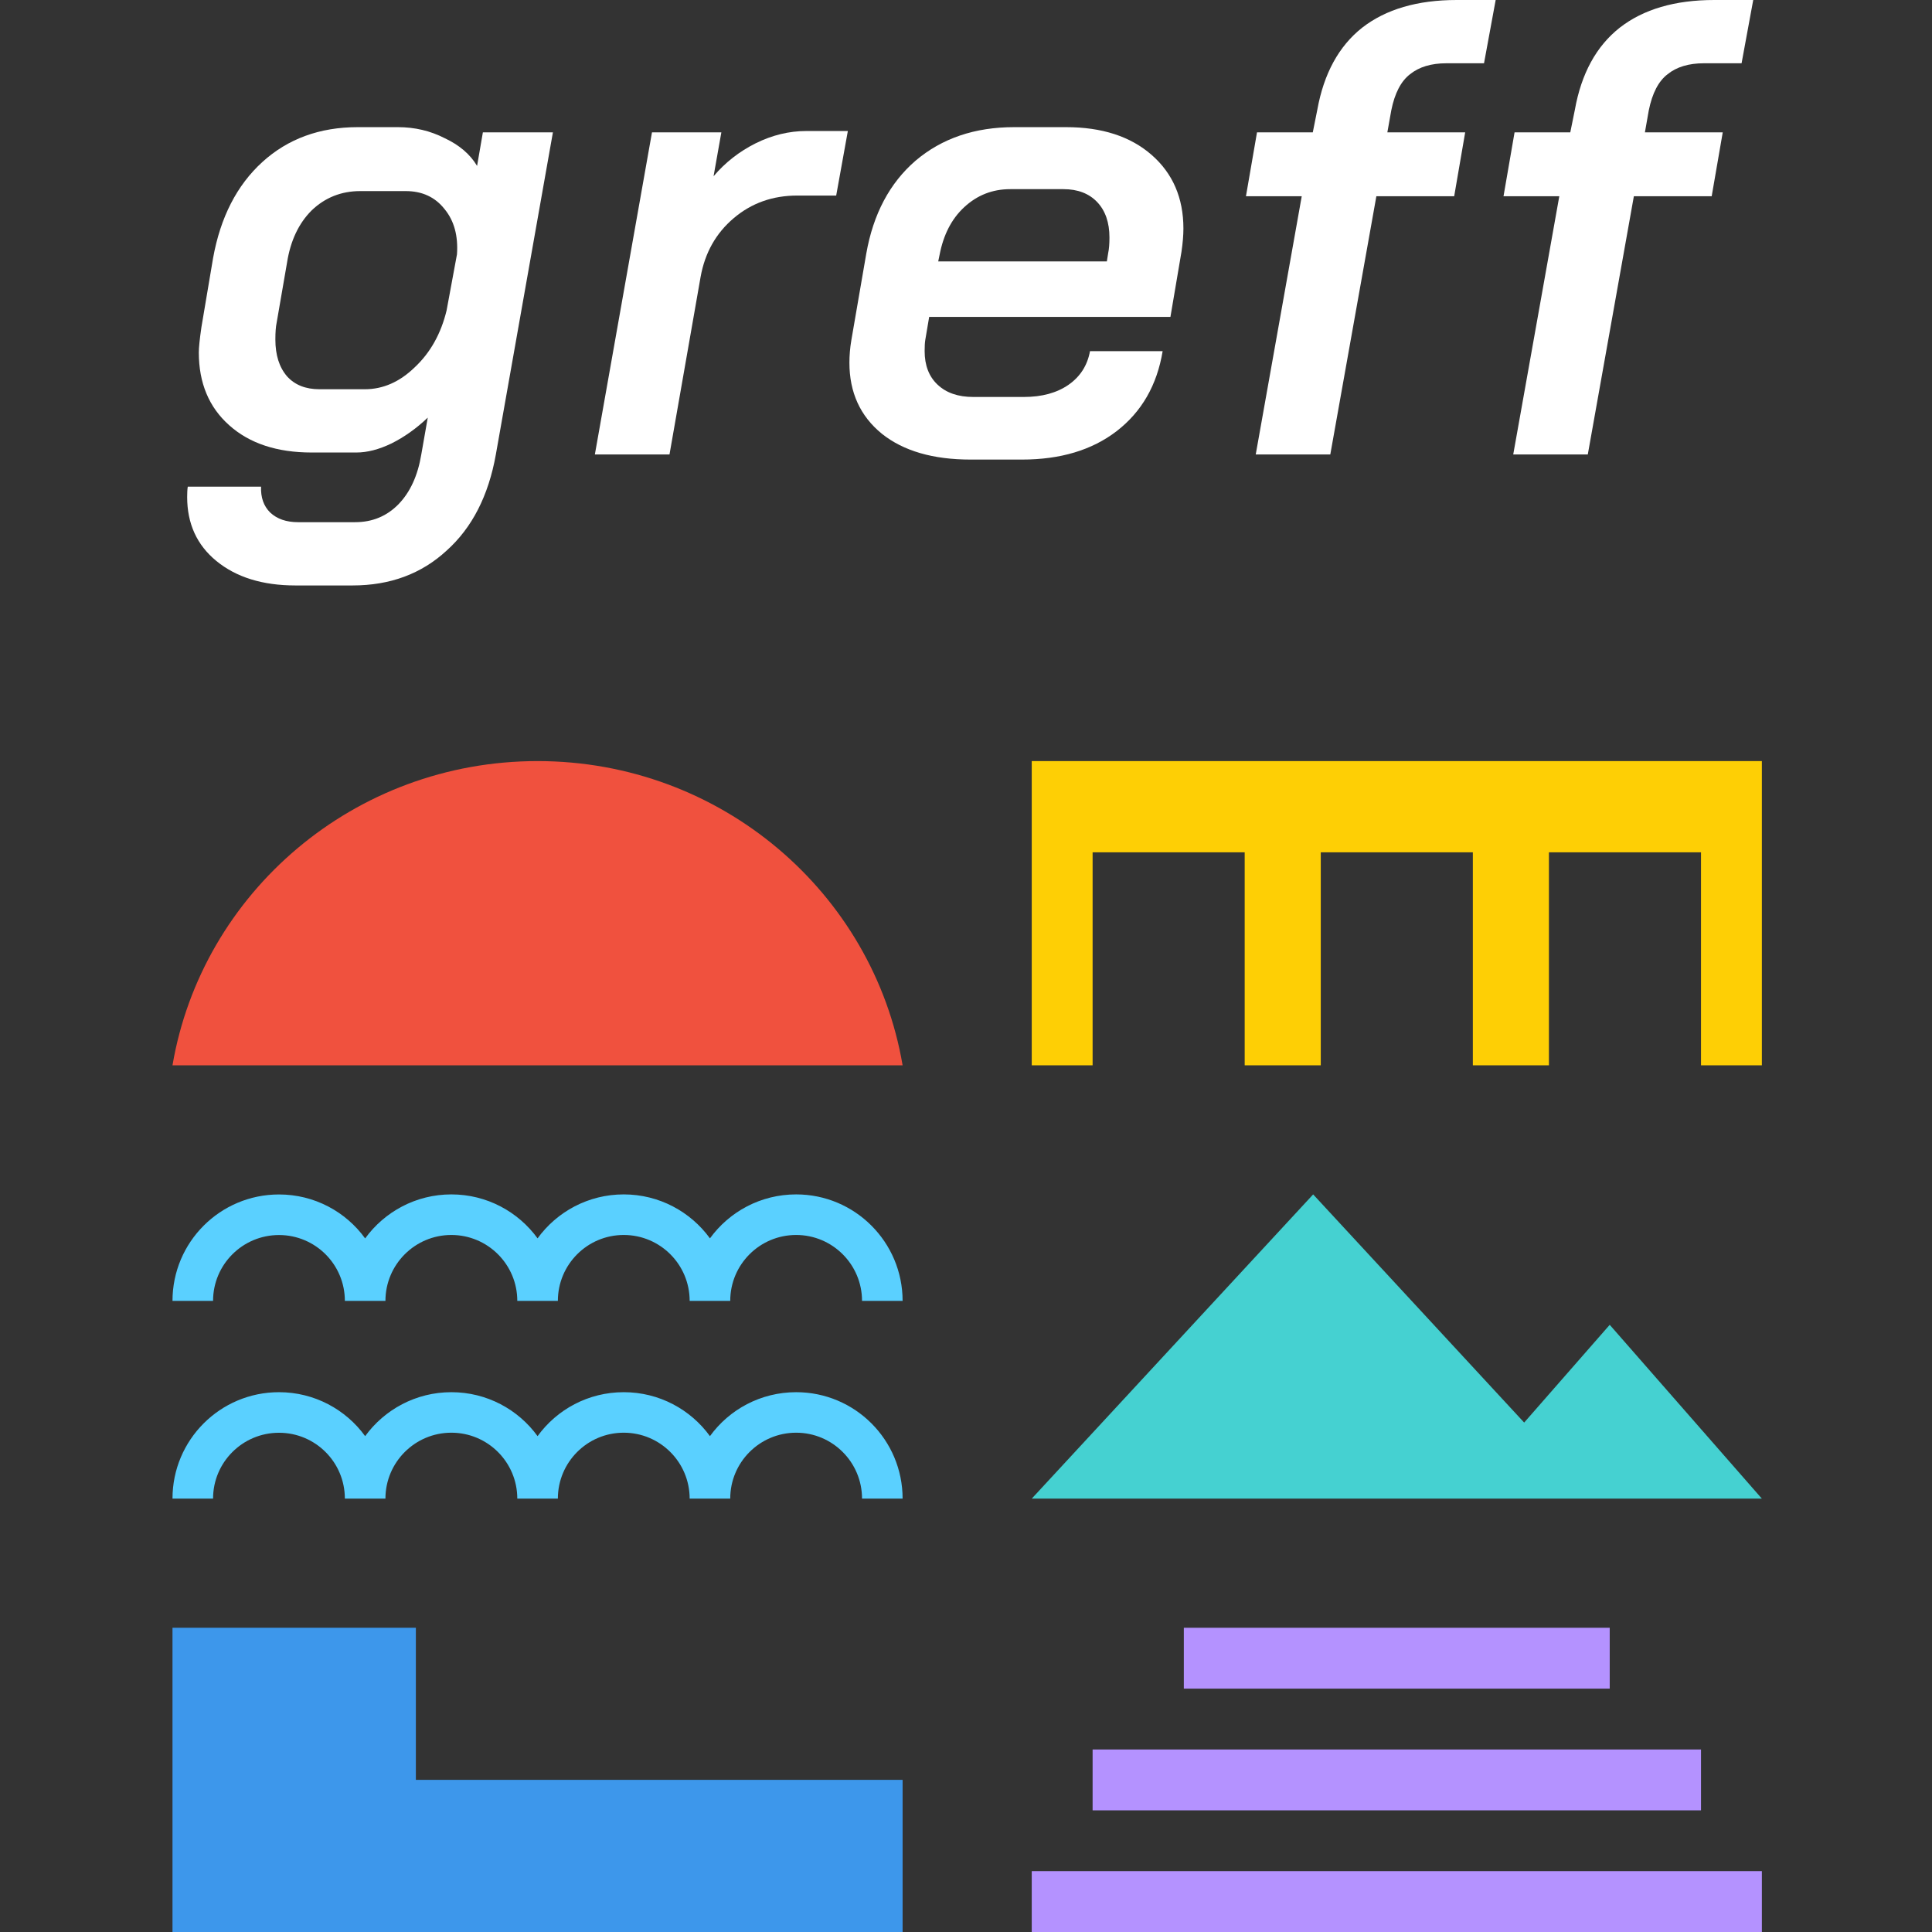 <svg width="32" height="32" viewBox="0 0 32 32" fill="none" xmlns="http://www.w3.org/2000/svg">
<rect x="0" y="0" width="32" height="32" fill="#333333" stroke="none"/>
<path d="M4.894 9.697C4.349 9.697 3.912 9.561 3.583 9.291C3.261 9.027 3.1 8.674 3.1 8.232C3.1 8.161 3.103 8.104 3.11 8.061H4.324C4.317 8.239 4.367 8.382 4.475 8.489C4.589 8.596 4.743 8.649 4.937 8.649H5.882C6.168 8.649 6.408 8.549 6.602 8.35C6.795 8.15 6.92 7.876 6.978 7.527L7.085 6.917C6.899 7.095 6.698 7.238 6.484 7.345C6.276 7.445 6.082 7.495 5.903 7.495H5.162C4.589 7.495 4.134 7.345 3.798 7.045C3.461 6.746 3.293 6.343 3.293 5.837C3.293 5.759 3.307 5.62 3.336 5.42L3.529 4.276C3.651 3.599 3.923 3.068 4.346 2.683C4.768 2.299 5.295 2.106 5.925 2.106H6.591C6.87 2.106 7.128 2.167 7.364 2.288C7.608 2.402 7.787 2.555 7.902 2.748L7.998 2.192H9.158L8.213 7.527C8.091 8.211 7.819 8.742 7.397 9.12C6.981 9.504 6.462 9.697 5.839 9.697H4.894ZM6.043 6.447C6.344 6.447 6.62 6.326 6.87 6.083C7.128 5.841 7.304 5.527 7.397 5.142L7.569 4.212C7.59 3.906 7.522 3.656 7.364 3.464C7.207 3.264 6.992 3.165 6.72 3.165H5.968C5.653 3.165 5.384 3.272 5.162 3.485C4.947 3.699 4.811 3.988 4.754 4.351L4.582 5.346C4.568 5.41 4.561 5.502 4.561 5.624C4.561 5.88 4.625 6.083 4.754 6.233C4.883 6.376 5.062 6.447 5.291 6.447H6.043Z" fill="white"/>
<path d="M10.799 2.192H11.948L11.819 2.919C12.012 2.691 12.245 2.509 12.517 2.373C12.79 2.238 13.069 2.17 13.355 2.17H14.043L13.85 3.239H13.205C12.797 3.239 12.446 3.364 12.152 3.614C11.858 3.863 11.676 4.187 11.604 4.587L11.089 7.527H9.853L10.799 2.192Z" fill="white"/>
<path d="M16.077 7.612C15.454 7.612 14.964 7.47 14.606 7.184C14.248 6.892 14.069 6.5 14.069 6.008C14.069 5.887 14.079 5.763 14.101 5.634L14.348 4.202C14.463 3.546 14.735 3.033 15.164 2.662C15.601 2.291 16.145 2.106 16.797 2.106H17.657C18.251 2.106 18.724 2.259 19.075 2.566C19.425 2.872 19.601 3.279 19.601 3.785C19.601 3.899 19.59 4.027 19.569 4.17L19.386 5.249H15.39L15.325 5.634C15.318 5.677 15.315 5.738 15.315 5.816C15.315 6.051 15.386 6.237 15.53 6.372C15.673 6.507 15.87 6.575 16.12 6.575H16.958C17.259 6.575 17.506 6.507 17.7 6.372C17.893 6.237 18.011 6.051 18.054 5.816H19.257C19.164 6.379 18.91 6.821 18.494 7.142C18.086 7.455 17.564 7.612 16.926 7.612H16.077ZM18.333 4.33L18.355 4.191C18.369 4.127 18.376 4.041 18.376 3.934C18.376 3.685 18.308 3.489 18.172 3.346C18.036 3.204 17.85 3.133 17.614 3.133H16.733C16.439 3.133 16.185 3.232 15.97 3.432C15.762 3.624 15.626 3.888 15.562 4.223L15.54 4.33H18.333Z" fill="white"/>
<path d="M21.561 3.25H20.637L20.82 2.192H21.744L21.819 1.817C21.927 1.219 22.174 0.766 22.56 0.46C22.954 0.153 23.477 0 24.129 0H24.773L24.58 1.048H23.957C23.706 1.048 23.506 1.108 23.355 1.229C23.205 1.344 23.101 1.543 23.044 1.828L22.979 2.192H24.268L24.086 3.25H22.797L22.034 7.527H20.799L21.561 3.25Z" fill="white"/>
<path d="M25.827 3.25H24.903L25.086 2.192H26.009L26.085 1.817C26.192 1.219 26.439 0.766 26.826 0.46C27.22 0.153 27.742 0 28.394 0H29.039L28.846 1.048H28.222C27.972 1.048 27.771 1.108 27.621 1.229C27.47 1.344 27.367 1.543 27.309 1.828L27.245 2.192H28.534L28.351 3.25H27.062L26.299 7.527H25.064L25.827 3.25Z" fill="white"/>
<path fill-rule="evenodd" clip-rule="evenodd" d="M9.24 21.547C9.24 20.944 9.728 20.455 10.331 20.455C10.934 20.455 11.422 20.943 11.423 21.546L11.423 21.547H12.095V21.546C12.095 20.943 12.584 20.455 13.187 20.455C13.789 20.455 14.278 20.944 14.278 21.547H14.95C14.95 20.573 14.16 19.783 13.187 19.783C12.599 19.783 12.079 20.07 11.759 20.511C11.438 20.07 10.918 19.783 10.331 19.783C9.744 19.783 9.224 20.07 8.904 20.511C8.583 20.07 8.063 19.783 7.476 19.783C6.889 19.783 6.369 20.07 6.048 20.512C5.728 20.07 5.208 19.784 4.621 19.784C3.647 19.784 2.857 20.573 2.857 21.547H3.529C3.529 20.944 4.018 20.456 4.621 20.456C5.224 20.456 5.712 20.944 5.712 21.547H6.384C6.384 20.944 6.873 20.455 7.476 20.455C8.079 20.455 8.568 20.944 8.568 21.547H9.24Z" fill="#5AD0FF"/>
<path fill-rule="evenodd" clip-rule="evenodd" d="M9.24 24.822C9.24 24.822 9.24 24.822 9.24 24.822C9.24 24.219 9.728 23.73 10.331 23.73C10.934 23.73 11.422 24.219 11.423 24.821L11.423 24.822V24.822H12.095V24.822V24.821C12.095 24.219 12.584 23.73 13.187 23.73C13.789 23.73 14.278 24.219 14.278 24.822C14.278 24.822 14.278 24.822 14.278 24.822H14.95C14.95 24.822 14.95 24.822 14.95 24.822C14.95 23.848 14.161 23.059 13.187 23.059C12.6 23.059 12.079 23.345 11.759 23.787C11.438 23.345 10.918 23.059 10.331 23.059C9.744 23.059 9.224 23.345 8.904 23.787C8.583 23.345 8.063 23.059 7.476 23.059C6.889 23.059 6.369 23.346 6.048 23.787C5.728 23.346 5.208 23.059 4.621 23.059C3.647 23.059 2.857 23.848 2.857 24.822H3.529C3.529 24.219 4.018 23.731 4.621 23.731C5.224 23.731 5.712 24.219 5.712 24.822H6.384C6.384 24.822 6.384 24.822 6.384 24.822C6.384 24.219 6.873 23.73 7.476 23.73C8.079 23.73 8.568 24.219 8.568 24.822C8.568 24.822 8.568 24.822 8.568 24.822H9.24Z" fill="#5AD0FF"/>
<path fill-rule="evenodd" clip-rule="evenodd" d="M26.41 24.822L26.41 24.822H17.089L21.75 19.783L25.245 23.562L26.662 21.943L29.182 24.822H26.41Z" fill="#45D1D1"/>
<path fill-rule="evenodd" clip-rule="evenodd" d="M29.182 12.606H17.089V17.645H29.182V12.606ZM20.616 14.117H18.097V17.645H20.616V14.117ZM24.395 14.117H21.876V17.645H24.395V14.117ZM25.655 14.117H28.174V17.645H25.655V14.117Z" fill="#FECF05"/>
<path fill-rule="evenodd" clip-rule="evenodd" d="M6.888 26.961H2.857V29.48V32V32H14.95V29.48H6.888V26.961Z" fill="#3D97EB"/>
<rect x="17.089" y="30.992" width="12.093" height="1.008" fill="#B492FF"/>
<rect x="19.608" y="26.961" width="7.054" height="1.008" fill="#B492FF"/>
<rect x="18.097" y="28.977" width="10.077" height="1.008" fill="#B492FF"/>
<path fill-rule="evenodd" clip-rule="evenodd" d="M15.035 18.692C15.035 18.679 15.035 18.666 15.035 18.653C15.035 18.64 15.035 18.627 15.035 18.614V18.692ZM14.95 17.645C14.463 14.785 11.941 12.606 8.904 12.606C5.866 12.606 3.344 14.785 2.857 17.645H14.95Z" fill="#F0513E"/>
</svg>

